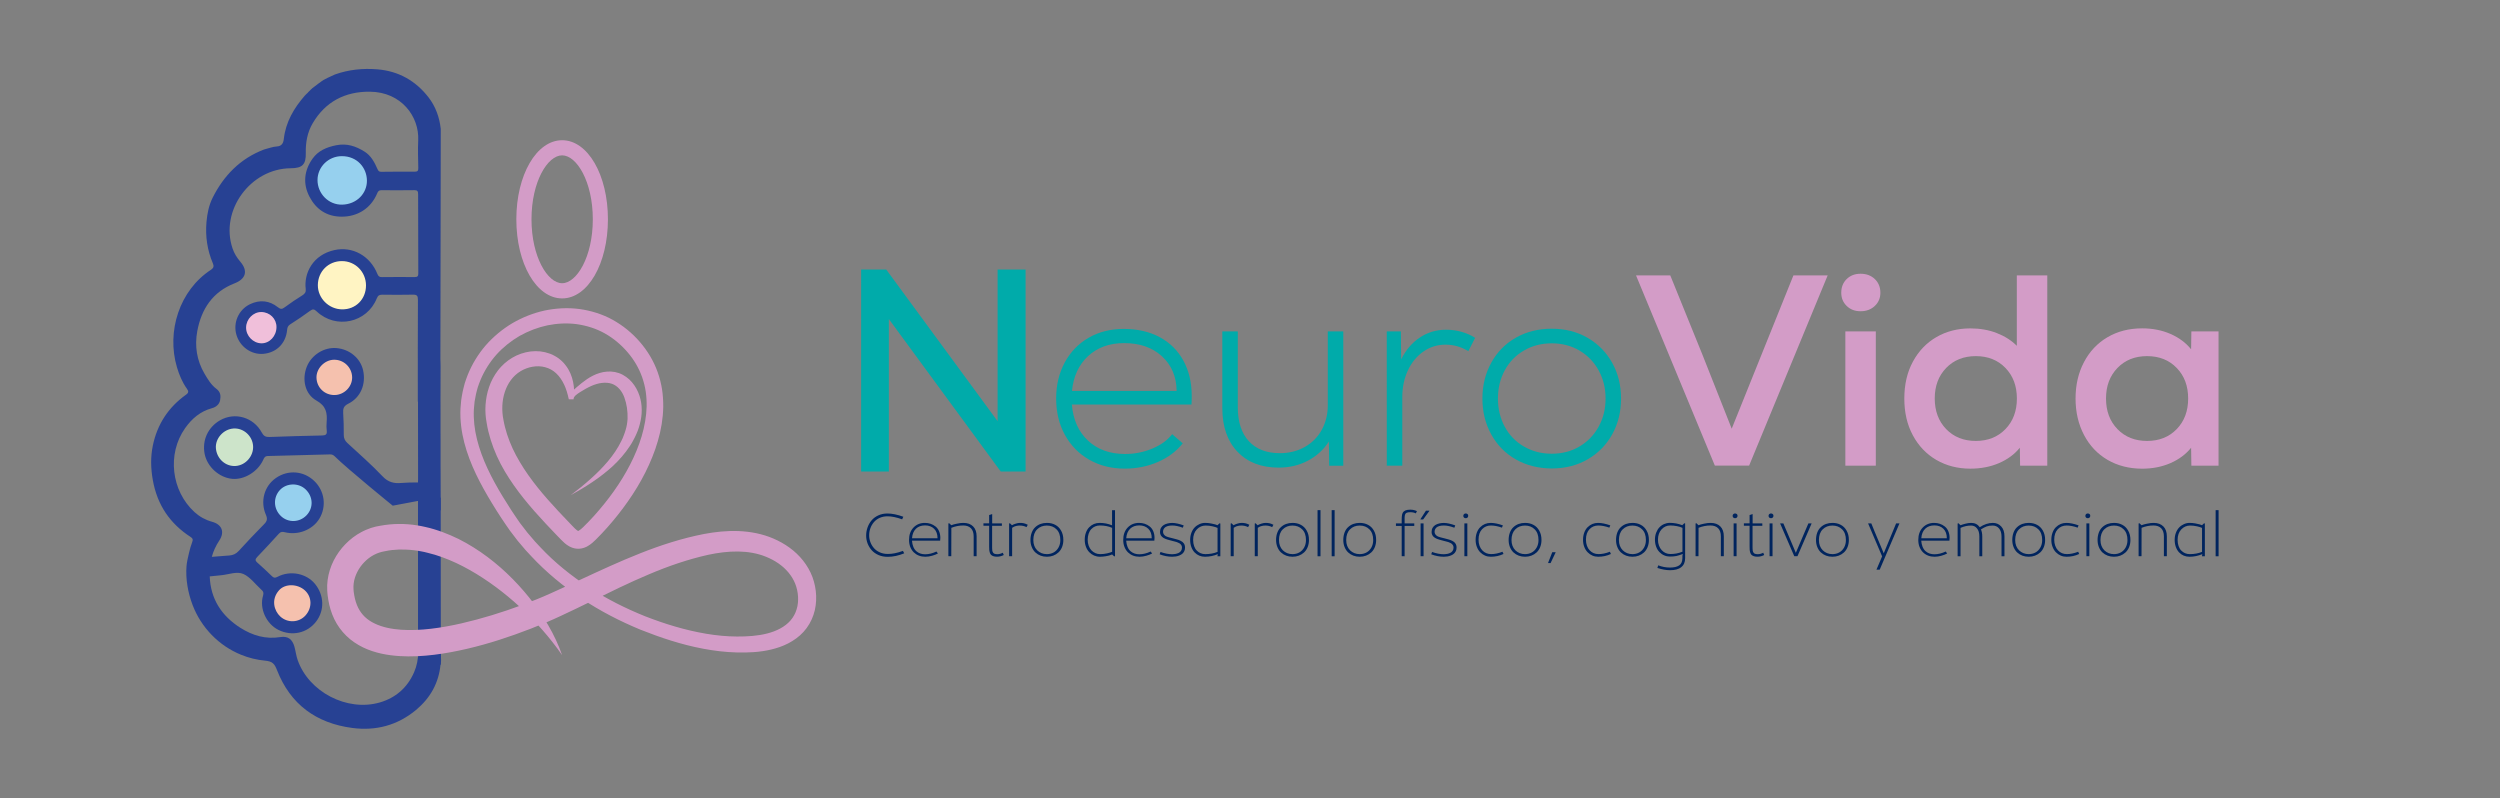 <?xml version="1.0" encoding="utf-8"?>
<!-- Generator: Adobe Illustrator 24.3.0, SVG Export Plug-In . SVG Version: 6.00 Build 0)  -->
<svg version="1.1" id="Capa_1" xmlns="http://www.w3.org/2000/svg" xmlns:xlink="http://www.w3.org/1999/xlink" x="0px" y="0px"
	 viewBox="0 0 678 216.41" style="enable-background:new 0 0 678 216.41;" xml:space="preserve">
<rect x="0" y="0" width="678" height="216.41" fill="#808080" stroke="none"/>
<style type="text/css">
	.st0{fill:#00245E;}
	.st1{fill:#00ABAA;}
	.st2{fill:#D39CC7;}
	.st3{fill:#96D0EE;}
	.st4{fill:#F5C1AE;}
	.st5{fill:#F0BFDA;}
	.st6{fill:#FFF4C3;}
	.st7{fill:#CDE4CA;}
	.st8{fill:none;}
	.st9{fill:#274193;}
</style>
<g>
	<g>
		<path class="st0" d="M244.88,149.4l0.34,0.66c-1.52,0.63-3.01,0.95-4.49,0.95c-0.9,0-1.72-0.16-2.47-0.48
			c-0.73-0.32-1.35-0.75-1.84-1.29c-0.49-0.55-0.86-1.17-1.13-1.85c-0.26-0.69-0.39-1.4-0.39-2.13c0-0.77,0.13-1.51,0.38-2.22
			c0.25-0.71,0.62-1.35,1.09-1.91c0.47-0.56,1.08-1.01,1.83-1.36c0.74-0.34,1.56-0.51,2.46-0.51c1.28,0,2.72,0.3,4.33,0.88
			l-0.33,0.7c-1.53-0.55-2.85-0.82-3.98-0.82c-0.75,0-1.45,0.14-2.09,0.42c-0.64,0.28-1.17,0.68-1.59,1.17
			c-0.41,0.48-0.73,1.04-0.95,1.65c-0.23,0.62-0.33,1.27-0.33,1.94c0,0.64,0.12,1.27,0.35,1.87c0.23,0.61,0.56,1.14,0.98,1.62
			c0.43,0.48,0.97,0.85,1.61,1.13c0.64,0.28,1.34,0.41,2.09,0.41C241.97,150.25,243.35,149.97,244.88,149.4z"/>
		<path class="st0" d="M250.95,150.99c-1.26,0-2.3-0.4-3.13-1.19c-0.41-0.4-0.71-0.88-0.95-1.46c-0.23-0.58-0.34-1.21-0.34-1.91
			c0-1.39,0.4-2.51,1.2-3.35c0.81-0.85,1.84-1.27,3.1-1.27c1.1,0,2.05,0.32,2.87,0.96c0.41,0.32,0.74,0.75,0.97,1.29
			c0.23,0.54,0.35,1.15,0.35,1.82c0,0.19-0.01,0.44-0.05,0.74h-7.64c0.1,1.31,0.5,2.27,1.2,2.88c0.64,0.55,1.43,0.82,2.36,0.82
			c0.99,0,2.02-0.25,3.07-0.75l0.41,0.53c-0.41,0.23-0.94,0.44-1.59,0.62C252.15,150.9,251.54,150.99,250.95,150.99z M247.34,145.98
			h6.92c0-1.11-0.31-1.98-0.93-2.58c-0.62-0.61-1.44-0.91-2.46-0.91c-1.01,0-1.84,0.3-2.47,0.9
			C247.78,144.01,247.42,144.86,247.34,145.98z"/>
		<path class="st0" d="M257.99,150.85h-0.79v-8.88l0.21-0.08l0.58,0.55c0.39-0.16,0.9-0.3,1.51-0.42c0.63-0.14,1.22-0.21,1.76-0.21
			c1.15,0,2.02,0.32,2.65,0.95c0.63,0.63,0.95,1.53,0.95,2.69v5.4h-0.8v-5.38c0-0.96-0.24-1.69-0.73-2.2
			c-0.49-0.5-1.19-0.76-2.09-0.76c-1.08,0-2.16,0.21-3.23,0.63L257.99,150.85L257.99,150.85z"/>
		<path class="st0" d="M269.08,139.4v2.54h2.63v0.66h-2.65v5.68c0,0.26,0,0.44,0.01,0.53c0.01,0.4,0.05,0.67,0.12,0.82
			c0.11,0.25,0.24,0.42,0.41,0.51c0.23,0.11,0.52,0.16,0.87,0.16c0.48,0,0.97-0.13,1.49-0.4l0.26,0.62
			c-0.59,0.31-1.2,0.46-1.84,0.46c-0.71,0-1.24-0.17-1.6-0.5c-0.15-0.15-0.26-0.35-0.34-0.61c-0.08-0.25-0.13-0.5-0.15-0.72
			c-0.02-0.23-0.03-0.53-0.03-0.88v-5.68h-1.55v-0.66h1.55v-2.25L269.08,139.4z"/>
		<path class="st0" d="M274.49,150.85h-0.82v-8.87l0.21-0.08l0.57,0.55c0.23-0.15,0.56-0.3,0.99-0.43c0.44-0.14,0.82-0.21,1.17-0.21
			c0.39,0,0.73,0.03,1.04,0.1c0.3,0.06,0.66,0.19,1.08,0.41l-0.34,0.64c-0.55-0.29-1.17-0.43-1.84-0.43c-0.32,0-0.61,0.03-0.89,0.1
			c-0.28,0.06-0.5,0.14-0.64,0.21c-0.23,0.12-0.41,0.22-0.53,0.3V150.85L274.49,150.85z"/>
		<path class="st0" d="M279.46,146.45c0-0.75,0.12-1.42,0.35-2.02c0.23-0.6,0.55-1.09,0.97-1.47c0.83-0.77,1.89-1.15,3.16-1.15
			c0.83,0,1.58,0.17,2.23,0.52c0.67,0.34,1.2,0.87,1.6,1.58c0.41,0.71,0.61,1.55,0.61,2.54c0,0.7-0.12,1.33-0.35,1.91
			c-0.23,0.58-0.56,1.07-0.98,1.46c-0.86,0.78-1.9,1.17-3.13,1.17s-2.27-0.39-3.13-1.17c-0.41-0.39-0.73-0.87-0.97-1.46
			C279.57,147.78,279.46,147.14,279.46,146.45z M283.9,150.28c0.68,0,1.29-0.15,1.84-0.45c0.53-0.29,0.98-0.73,1.32-1.33
			c0.33-0.59,0.5-1.27,0.5-2.04c0-1.26-0.34-2.22-1.03-2.9c-0.68-0.69-1.56-1.03-2.63-1.03c-1.07,0-1.94,0.34-2.63,1.03
			c-0.69,0.69-1.03,1.65-1.03,2.9c0,1.15,0.35,2.08,1.04,2.78C281.99,149.92,282.86,150.28,283.9,150.28z"/>
		<path class="st0" d="M298.28,150.99c-0.53,0-1.04-0.11-1.55-0.32c-0.5-0.22-0.93-0.52-1.31-0.91c-0.39-0.4-0.69-0.88-0.91-1.47
			c-0.22-0.59-0.33-1.21-0.33-1.89c0-0.7,0.1-1.35,0.32-1.94c0.21-0.59,0.51-1.08,0.88-1.46c0.78-0.79,1.72-1.19,2.84-1.19
			c1.2,0,2.32,0.22,3.37,0.66v-4.11h0.8v12.46l-0.21,0.08l-0.58-0.53c-0.16,0.06-0.37,0.15-0.64,0.24
			c-0.26,0.08-0.64,0.17-1.16,0.25C299.3,150.94,298.79,150.99,298.28,150.99z M298.36,150.28c0.66,0,1.29-0.07,1.89-0.21
			c0.63-0.15,1.09-0.29,1.36-0.43v-3.31v-3.18c-0.99-0.43-2.1-0.64-3.32-0.64c-0.93,0-1.71,0.33-2.33,0.98
			c-0.31,0.32-0.55,0.73-0.72,1.24c-0.17,0.5-0.26,1.06-0.26,1.67c0,0.59,0.09,1.13,0.28,1.63c0.19,0.5,0.44,0.91,0.75,1.24
			C296.68,149.94,297.46,150.28,298.36,150.28z"/>
		<path class="st0" d="M309.04,150.99c-1.26,0-2.3-0.4-3.13-1.19c-0.41-0.4-0.71-0.88-0.95-1.46c-0.23-0.58-0.34-1.21-0.34-1.91
			c0-1.39,0.4-2.51,1.2-3.35c0.81-0.85,1.84-1.27,3.1-1.27c1.1,0,2.05,0.32,2.87,0.96c0.41,0.32,0.74,0.75,0.97,1.29
			c0.23,0.54,0.35,1.15,0.35,1.82c0,0.19-0.01,0.44-0.05,0.74h-7.64c0.1,1.31,0.5,2.27,1.2,2.88c0.64,0.55,1.43,0.82,2.36,0.82
			c0.99,0,2.02-0.25,3.07-0.75l0.41,0.53c-0.41,0.23-0.94,0.44-1.59,0.62C310.24,150.9,309.63,150.99,309.04,150.99z M305.43,145.98
			h6.92c0-1.11-0.31-1.98-0.93-2.58c-0.62-0.61-1.44-0.91-2.46-0.91c-1.01,0-1.84,0.3-2.47,0.9
			C305.87,144.01,305.51,144.86,305.43,145.98z"/>
		<path class="st0" d="M317.91,150.99c-1.11,0-2.25-0.22-3.41-0.66l0.23-0.64c1.12,0.41,2.2,0.62,3.21,0.62
			c0.28,0,0.55-0.03,0.83-0.08s0.56-0.14,0.84-0.26c0.28-0.13,0.51-0.31,0.68-0.56c0.17-0.25,0.26-0.54,0.26-0.88
			c0-0.32-0.06-0.56-0.21-0.74c-0.15-0.22-0.33-0.38-0.53-0.48c-0.28-0.14-0.53-0.25-0.75-0.32c-0.13-0.04-0.26-0.08-0.41-0.11
			l-0.16-0.05c-0.11-0.03-0.2-0.05-0.27-0.06l-0.42-0.11c-0.92-0.24-1.51-0.41-1.75-0.52c-0.75-0.31-1.2-0.73-1.37-1.29
			c-0.06-0.17-0.08-0.38-0.08-0.6c0-0.43,0.09-0.8,0.28-1.12c0.19-0.32,0.44-0.57,0.75-0.76s0.66-0.32,1.05-0.41
			c0.38-0.09,0.79-0.14,1.24-0.14c0.84,0,1.87,0.23,3.1,0.67l-0.24,0.63c-1.08-0.4-2.02-0.6-2.85-0.6c-0.46,0-0.88,0.05-1.25,0.15
			c-0.37,0.1-0.68,0.29-0.91,0.56c-0.24,0.27-0.35,0.61-0.35,1c0,0.46,0.23,0.84,0.69,1.15c0.21,0.13,0.52,0.24,0.93,0.35l0.5,0.13
			c0.05,0.01,0.19,0.05,0.45,0.11l0.53,0.14l0.57,0.15c0.46,0.12,0.83,0.25,1.11,0.41c0.37,0.18,0.66,0.41,0.85,0.69
			c0.22,0.32,0.33,0.7,0.33,1.16c0,0.36-0.07,0.69-0.21,0.97c-0.14,0.28-0.32,0.52-0.54,0.7c-0.23,0.19-0.49,0.34-0.79,0.46
			c-0.31,0.12-0.61,0.21-0.93,0.26C318.58,150.96,318.24,150.99,317.91,150.99z"/>
		<path class="st0" d="M326.79,150.99c-1.11,0-2.05-0.39-2.82-1.18c-0.37-0.39-0.66-0.87-0.88-1.46c-0.21-0.59-0.32-1.23-0.32-1.93
			c0-0.68,0.11-1.31,0.32-1.89c0.22-0.59,0.51-1.08,0.89-1.47c0.38-0.4,0.82-0.7,1.31-0.92c0.49-0.22,1-0.33,1.53-0.33
			c0.53,0,1.04,0.05,1.55,0.14c0.53,0.1,0.93,0.19,1.17,0.26c0.25,0.07,0.47,0.15,0.64,0.23l0.57-0.53l0.21,0.08v8.87h-0.79
			l0.1-0.58C329.16,150.75,328,150.99,326.79,150.99z M326.88,150.28c1.24,0,2.34-0.21,3.32-0.61v-3.18v-3.32
			c-0.27-0.14-0.73-0.28-1.36-0.43c-0.61-0.14-1.24-0.21-1.89-0.21c-0.92,0-1.72,0.35-2.38,1.05c-0.66,0.7-0.99,1.65-0.99,2.84
			c0,0.61,0.09,1.17,0.26,1.67c0.17,0.5,0.41,0.91,0.73,1.22C325.18,149.95,325.96,150.28,326.88,150.28z"/>
		<path class="st0" d="M334.58,150.85h-0.82v-8.87l0.21-0.08l0.57,0.55c0.23-0.15,0.56-0.3,0.99-0.43c0.44-0.14,0.82-0.21,1.17-0.21
			c0.39,0,0.73,0.03,1.04,0.1c0.3,0.06,0.66,0.19,1.08,0.41l-0.34,0.64c-0.55-0.29-1.17-0.43-1.84-0.43c-0.32,0-0.61,0.03-0.89,0.1
			c-0.28,0.06-0.5,0.14-0.64,0.21c-0.23,0.12-0.41,0.22-0.53,0.3L334.58,150.85L334.58,150.85z"/>
		<path class="st0" d="M341.11,150.85h-0.82v-8.87l0.21-0.08l0.57,0.55c0.23-0.15,0.56-0.3,0.99-0.43c0.44-0.14,0.82-0.21,1.17-0.21
			c0.39,0,0.73,0.03,1.04,0.1c0.3,0.06,0.66,0.19,1.08,0.41l-0.34,0.64c-0.55-0.29-1.17-0.43-1.84-0.43c-0.32,0-0.61,0.03-0.89,0.1
			c-0.28,0.06-0.5,0.14-0.64,0.21c-0.23,0.12-0.41,0.22-0.53,0.3L341.11,150.85L341.11,150.85z"/>
		<path class="st0" d="M346.07,146.45c0-0.75,0.12-1.42,0.35-2.02c0.23-0.6,0.55-1.09,0.97-1.47c0.83-0.77,1.89-1.15,3.16-1.15
			c0.83,0,1.58,0.17,2.23,0.52c0.67,0.34,1.2,0.87,1.6,1.58c0.41,0.71,0.61,1.55,0.61,2.54c0,0.7-0.12,1.33-0.35,1.91
			c-0.23,0.58-0.56,1.07-0.98,1.46c-0.86,0.78-1.9,1.17-3.13,1.17c-1.23,0-2.27-0.39-3.13-1.17c-0.41-0.39-0.73-0.87-0.97-1.46
			C346.19,147.78,346.07,147.14,346.07,146.45z M350.52,150.28c0.68,0,1.29-0.15,1.84-0.45c0.53-0.29,0.98-0.73,1.32-1.33
			c0.33-0.59,0.5-1.27,0.5-2.04c0-1.26-0.34-2.22-1.03-2.9c-0.68-0.69-1.56-1.03-2.63-1.03c-1.07,0-1.94,0.34-2.63,1.03
			c-0.69,0.69-1.03,1.65-1.03,2.9c0,1.15,0.35,2.08,1.04,2.78C348.61,149.92,349.48,150.28,350.52,150.28z"/>
		<path class="st0" d="M358.12,138.35v12.51h-0.8v-12.51H358.12z"/>
		<path class="st0" d="M361.95,138.35v12.51h-0.8v-12.51H361.95z"/>
		<path class="st0" d="M364.3,146.45c0-0.75,0.12-1.42,0.34-2.02c0.23-0.6,0.55-1.09,0.97-1.47c0.83-0.77,1.89-1.15,3.16-1.15
			c0.83,0,1.58,0.17,2.23,0.52c0.67,0.34,1.2,0.87,1.6,1.58c0.41,0.71,0.61,1.55,0.61,2.54c0,0.7-0.12,1.33-0.35,1.91
			c-0.23,0.58-0.56,1.07-0.98,1.46c-0.86,0.78-1.9,1.17-3.13,1.17s-2.27-0.39-3.13-1.17c-0.41-0.39-0.73-0.87-0.97-1.46
			C364.42,147.78,364.3,147.14,364.3,146.45z M368.75,150.28c0.68,0,1.29-0.15,1.84-0.45c0.53-0.29,0.98-0.73,1.32-1.33
			c0.33-0.59,0.5-1.27,0.5-2.04c0-1.26-0.34-2.22-1.03-2.9c-0.68-0.69-1.56-1.03-2.63-1.03c-1.07,0-1.94,0.34-2.63,1.03
			c-0.69,0.69-1.03,1.65-1.03,2.9c0,1.15,0.35,2.08,1.04,2.78C366.83,149.92,367.7,150.28,368.75,150.28z"/>
		<path class="st0" d="M380.14,150.85v-8.22h-1.56v-0.69h1.56v-1.04c0-0.21,0.01-0.44,0.02-0.67c0.03-0.5,0.11-0.86,0.22-1.08
			c0.15-0.31,0.39-0.54,0.71-0.7c0.33-0.15,0.79-0.23,1.39-0.23c0.68,0,1.27,0.14,1.8,0.4l-0.32,0.61c-0.4-0.21-0.88-0.32-1.45-0.32
			c-0.42,0-0.72,0.04-0.9,0.11c-0.1,0.04-0.17,0.07-0.21,0.09c-0.05,0.02-0.09,0.05-0.14,0.1s-0.09,0.1-0.12,0.16
			c-0.1,0.18-0.16,0.39-0.18,0.61l-0.03,0.41v0.51v1.04h2.62v0.69h-2.62v8.22L380.14,150.85L380.14,150.85z"/>
		<path class="st0" d="M387.63,138.58l-1.67,2.29h-0.73v-0.08l1.48-2.29h0.93L387.63,138.58L387.63,138.58z M386.07,150.85h-0.8
			v-8.91h0.8V150.85z"/>
		<path class="st0" d="M391.57,150.99c-1.11,0-2.25-0.22-3.42-0.66l0.23-0.64c1.12,0.41,2.2,0.62,3.21,0.62
			c0.28,0,0.55-0.03,0.83-0.08s0.55-0.14,0.84-0.26c0.28-0.13,0.51-0.31,0.68-0.56c0.17-0.25,0.26-0.54,0.26-0.88
			c0-0.32-0.06-0.56-0.21-0.74c-0.15-0.22-0.33-0.38-0.53-0.48c-0.28-0.14-0.53-0.25-0.75-0.32c-0.13-0.04-0.26-0.08-0.41-0.11
			l-0.16-0.05c-0.11-0.03-0.2-0.05-0.27-0.06l-0.42-0.11c-0.92-0.24-1.51-0.41-1.75-0.52c-0.75-0.31-1.2-0.73-1.37-1.29
			c-0.06-0.17-0.08-0.38-0.08-0.6c0-0.43,0.09-0.8,0.28-1.12c0.19-0.32,0.44-0.57,0.75-0.76s0.66-0.32,1.05-0.41
			c0.38-0.09,0.79-0.14,1.24-0.14c0.84,0,1.87,0.23,3.1,0.67l-0.25,0.63c-1.07-0.4-2.02-0.6-2.85-0.6c-0.46,0-0.88,0.05-1.25,0.15
			c-0.37,0.1-0.68,0.29-0.91,0.56c-0.23,0.27-0.35,0.61-0.35,1c0,0.46,0.23,0.84,0.69,1.15c0.21,0.13,0.52,0.24,0.93,0.35l0.5,0.13
			c0.05,0.01,0.19,0.05,0.45,0.11l0.53,0.14l0.57,0.15c0.46,0.12,0.83,0.25,1.11,0.41c0.37,0.18,0.66,0.41,0.85,0.69
			c0.22,0.32,0.33,0.7,0.33,1.16c0,0.36-0.07,0.69-0.21,0.97c-0.14,0.28-0.32,0.52-0.54,0.7c-0.22,0.19-0.49,0.34-0.79,0.46
			c-0.31,0.12-0.61,0.21-0.93,0.26C392.22,150.96,391.89,150.99,391.57,150.99z"/>
		<path class="st0" d="M397.52,139.25c0.18,0,0.33,0.06,0.47,0.17c0.13,0.11,0.19,0.27,0.19,0.47c0,0.19-0.06,0.35-0.19,0.47
			c-0.13,0.12-0.28,0.18-0.47,0.18c-0.19,0-0.35-0.06-0.48-0.17c-0.13-0.12-0.19-0.27-0.19-0.47s0.06-0.35,0.19-0.47
			C397.18,139.3,397.33,139.25,397.52,139.25z M397.94,150.85h-0.8v-8.91h0.8V150.85z"/>
		<path class="st0" d="M407.47,149.63l0.28,0.61c-1.07,0.5-2.22,0.75-3.45,0.75c-1.11,0-2.06-0.41-2.87-1.22
			c-0.39-0.4-0.69-0.89-0.91-1.47c-0.23-0.59-0.33-1.22-0.33-1.9c0-0.71,0.11-1.37,0.33-1.96c0.22-0.6,0.53-1.08,0.91-1.46
			c0.79-0.78,1.73-1.17,2.84-1.17c0.97,0,2.07,0.23,3.31,0.67l-0.25,0.62c-1.09-0.39-2.09-0.58-3.01-0.58
			c-0.95,0-1.75,0.33-2.39,1.01c-0.63,0.67-0.95,1.62-0.95,2.85c0,0.59,0.09,1.13,0.27,1.64c0.18,0.5,0.43,0.91,0.75,1.24
			c0.64,0.68,1.44,1.01,2.38,1.01C405.34,150.28,406.38,150.06,407.47,149.63z"/>
		<path class="st0" d="M409.14,146.45c0-0.75,0.12-1.42,0.34-2.02c0.23-0.6,0.55-1.09,0.97-1.47c0.83-0.77,1.89-1.15,3.16-1.15
			c0.83,0,1.58,0.17,2.23,0.52c0.67,0.34,1.2,0.87,1.6,1.58c0.41,0.71,0.61,1.55,0.61,2.54c0,0.7-0.12,1.33-0.35,1.91
			c-0.23,0.58-0.56,1.07-0.98,1.46c-0.86,0.78-1.9,1.17-3.13,1.17c-1.23,0-2.27-0.39-3.13-1.17c-0.41-0.39-0.73-0.87-0.97-1.46
			C409.26,147.78,409.14,147.14,409.14,146.45z M413.58,150.28c0.68,0,1.29-0.15,1.84-0.45c0.53-0.29,0.98-0.73,1.32-1.33
			c0.33-0.59,0.5-1.27,0.5-2.04c0-1.26-0.34-2.22-1.03-2.9c-0.68-0.69-1.56-1.03-2.63-1.03c-1.07,0-1.94,0.34-2.63,1.03
			c-0.68,0.69-1.03,1.65-1.03,2.9c0,1.15,0.35,2.08,1.04,2.78C411.67,149.92,412.54,150.28,413.58,150.28z"/>
		<path class="st0" d="M421.87,149.85l-1.35,2.85h-0.67v-0.08l1.13-2.87h0.89L421.87,149.85L421.87,149.85z"/>
		<path class="st0" d="M436.6,149.63l0.28,0.61c-1.07,0.5-2.22,0.75-3.45,0.75c-1.11,0-2.06-0.41-2.87-1.22
			c-0.39-0.4-0.69-0.89-0.91-1.47c-0.23-0.59-0.33-1.22-0.33-1.9c0-0.71,0.11-1.37,0.33-1.96c0.22-0.6,0.53-1.08,0.91-1.46
			c0.79-0.78,1.73-1.17,2.84-1.17c0.97,0,2.07,0.23,3.31,0.67l-0.25,0.62c-1.09-0.39-2.09-0.58-3.01-0.58
			c-0.95,0-1.75,0.33-2.39,1.01c-0.63,0.67-0.95,1.62-0.95,2.85c0,0.59,0.09,1.13,0.27,1.64c0.18,0.5,0.43,0.91,0.75,1.24
			c0.64,0.68,1.44,1.01,2.38,1.01C434.47,150.28,435.51,150.06,436.6,149.63z"/>
		<path class="st0" d="M438.27,146.45c0-0.75,0.12-1.42,0.34-2.02c0.23-0.6,0.55-1.09,0.97-1.47c0.83-0.77,1.89-1.15,3.16-1.15
			c0.83,0,1.58,0.17,2.23,0.52c0.67,0.34,1.2,0.87,1.6,1.58c0.41,0.71,0.61,1.55,0.61,2.54c0,0.7-0.12,1.33-0.35,1.91
			c-0.23,0.58-0.56,1.07-0.98,1.46c-0.86,0.78-1.9,1.17-3.13,1.17s-2.27-0.39-3.13-1.17c-0.41-0.39-0.73-0.87-0.97-1.46
			C438.38,147.78,438.27,147.14,438.27,146.45z M442.71,150.28c0.68,0,1.29-0.15,1.84-0.45c0.53-0.29,0.98-0.73,1.32-1.33
			c0.33-0.59,0.5-1.27,0.5-2.04c0-1.26-0.34-2.22-1.03-2.9c-0.68-0.69-1.56-1.03-2.63-1.03c-1.07,0-1.94,0.34-2.63,1.03
			c-0.69,0.69-1.03,1.65-1.03,2.9c0,1.15,0.35,2.08,1.04,2.78C440.8,149.92,441.67,150.28,442.71,150.28z"/>
		<path class="st0" d="M452.91,154.64c-1.02,0-2.17-0.2-3.43-0.61l0.23-0.71c1.04,0.4,2.09,0.6,3.18,0.6c1.08,0,1.91-0.19,2.5-0.58
			c0.57-0.38,0.86-1.04,0.88-1.97v-0.61l0.1-0.53c-0.65,0.26-1.23,0.45-1.75,0.56c-0.51,0.1-1.08,0.15-1.73,0.15
			c-0.53,0-1.06-0.1-1.55-0.32c-0.5-0.21-0.93-0.52-1.31-0.91c-0.38-0.4-0.68-0.88-0.89-1.47c-0.21-0.58-0.32-1.2-0.32-1.88
			c0-0.67,0.11-1.29,0.32-1.87c0.22-0.58,0.51-1.07,0.88-1.46c0.37-0.4,0.8-0.7,1.29-0.91c0.49-0.21,1-0.32,1.53-0.32
			c1.17,0,2.31,0.21,3.39,0.63l0.57-0.54l0.21,0.08v9.4c0,1.08-0.35,1.89-1.06,2.44C455.28,154.37,454.25,154.64,452.91,154.64z
			 M453,150.25c0.6,0,1.13-0.05,1.61-0.14c0.52-0.1,1.08-0.25,1.67-0.48v-3.37v-3.11c-0.4-0.19-0.89-0.34-1.49-0.46
			c-0.6-0.12-1.21-0.18-1.84-0.18c-0.91,0-1.69,0.35-2.34,1.06c-0.64,0.71-0.97,1.64-0.97,2.81c0,0.57,0.09,1.11,0.28,1.6
			c0.19,0.5,0.44,0.91,0.75,1.24C451.31,149.91,452.09,150.25,453,150.25z"/>
		<path class="st0" d="M460.63,150.85h-0.79v-8.88l0.21-0.08l0.58,0.55c0.39-0.16,0.9-0.3,1.51-0.42c0.63-0.14,1.22-0.21,1.76-0.21
			c1.15,0,2.02,0.32,2.65,0.95c0.63,0.63,0.95,1.53,0.95,2.69v5.4h-0.8v-5.38c0-0.96-0.24-1.69-0.73-2.2
			c-0.49-0.5-1.19-0.76-2.09-0.76c-1.08,0-2.16,0.21-3.23,0.63L460.63,150.85L460.63,150.85z"/>
		<path class="st0" d="M470.56,139.25c0.18,0,0.33,0.06,0.47,0.17c0.13,0.11,0.19,0.27,0.19,0.47c0,0.19-0.06,0.35-0.19,0.47
			c-0.13,0.12-0.28,0.18-0.47,0.18c-0.19,0-0.35-0.06-0.48-0.17c-0.13-0.12-0.19-0.27-0.19-0.47s0.06-0.35,0.19-0.47
			C470.2,139.3,470.36,139.25,470.56,139.25z M470.96,150.85h-0.8v-8.91h0.8V150.85z"/>
		<path class="st0" d="M475.31,139.4v2.54h2.63v0.66h-2.65v5.68c0,0.26,0,0.44,0.01,0.53c0.01,0.4,0.05,0.67,0.12,0.82
			c0.11,0.25,0.24,0.42,0.41,0.51c0.23,0.11,0.52,0.16,0.87,0.16c0.48,0,0.98-0.13,1.49-0.4l0.26,0.62
			c-0.59,0.31-1.2,0.46-1.84,0.46c-0.71,0-1.24-0.17-1.6-0.5c-0.15-0.15-0.26-0.35-0.34-0.61c-0.08-0.25-0.13-0.5-0.15-0.72
			c-0.02-0.23-0.03-0.53-0.03-0.88v-5.68h-1.55v-0.66h1.55v-2.25L475.31,139.4z"/>
		<path class="st0" d="M480.3,139.25c0.18,0,0.33,0.06,0.47,0.17c0.13,0.11,0.19,0.27,0.19,0.47c0,0.19-0.06,0.35-0.19,0.47
			c-0.13,0.12-0.28,0.18-0.47,0.18c-0.19,0-0.35-0.06-0.48-0.17c-0.13-0.12-0.19-0.27-0.19-0.47s0.06-0.35,0.19-0.47
			C479.95,139.3,480.11,139.25,480.3,139.25z M480.71,150.85h-0.8v-8.91h0.8V150.85z"/>
		<path class="st0" d="M489.33,144.53l1.11-2.59h0.88l-3.85,8.91h-0.86l-3.85-8.91h0.88l1.01,2.37l2.38,5.62L489.33,144.53z"/>
		<path class="st0" d="M492.5,146.45c0-0.75,0.12-1.42,0.34-2.02c0.23-0.6,0.55-1.09,0.97-1.47c0.83-0.77,1.89-1.15,3.16-1.15
			c0.83,0,1.58,0.17,2.23,0.52c0.67,0.34,1.2,0.87,1.6,1.58c0.41,0.71,0.61,1.55,0.61,2.54c0,0.7-0.12,1.33-0.35,1.91
			c-0.23,0.58-0.56,1.07-0.98,1.46c-0.86,0.78-1.9,1.17-3.13,1.17c-1.23,0-2.27-0.39-3.13-1.17c-0.41-0.39-0.73-0.87-0.97-1.46
			C492.61,147.78,492.5,147.14,492.5,146.45z M496.95,150.28c0.68,0,1.29-0.15,1.84-0.45c0.53-0.29,0.98-0.73,1.32-1.33
			c0.33-0.59,0.5-1.27,0.5-2.04c0-1.26-0.34-2.22-1.03-2.9c-0.68-0.69-1.56-1.03-2.63-1.03c-1.07,0-1.94,0.34-2.63,1.03
			c-0.69,0.69-1.03,1.65-1.03,2.9c0,1.15,0.35,2.08,1.04,2.78C495.03,149.92,495.9,150.28,496.95,150.28z"/>
		<path class="st0" d="M513.24,144.34l0.99-2.4h0.91l-5.37,12.56h-0.88l1.54-3.61l-3.81-8.95h0.88l0.9,2.23l2.47,5.89L513.24,144.34
			z"/>
		<path class="st0" d="M524.66,150.99c-1.26,0-2.31-0.4-3.13-1.19c-0.41-0.4-0.71-0.88-0.95-1.46c-0.23-0.58-0.34-1.21-0.34-1.91
			c0-1.39,0.4-2.51,1.2-3.35c0.81-0.85,1.84-1.27,3.1-1.27c1.1,0,2.05,0.32,2.87,0.96c0.41,0.32,0.74,0.75,0.97,1.29
			c0.23,0.54,0.35,1.15,0.35,1.82c0,0.19-0.01,0.44-0.05,0.74h-7.64c0.1,1.31,0.5,2.27,1.2,2.88c0.64,0.55,1.43,0.82,2.36,0.82
			c0.99,0,2.02-0.25,3.07-0.75l0.41,0.53c-0.41,0.23-0.94,0.44-1.59,0.62C525.87,150.9,525.25,150.99,524.66,150.99z M521.06,145.98
			h6.92c0-1.11-0.31-1.98-0.93-2.58c-0.62-0.61-1.44-0.91-2.46-0.91c-1.01,0-1.84,0.3-2.47,0.9
			C521.49,144.01,521.13,144.86,521.06,145.98z"/>
		<path class="st0" d="M540.46,141.81c0.92,0,1.68,0.32,2.27,0.97c0.59,0.63,0.88,1.53,0.88,2.68v5.4h-0.8v-5.38
			c0-0.93-0.23-1.66-0.68-2.18c-0.44-0.52-1.01-0.77-1.7-0.77c-0.66,0-1.2,0.08-1.65,0.24c-0.45,0.17-0.97,0.43-1.54,0.8
			c0.23,0.55,0.35,1.18,0.35,1.89v5.4h-0.79v-5.38c0-0.94-0.21-1.67-0.64-2.18c-0.41-0.52-0.95-0.77-1.6-0.77
			c-0.97,0-1.92,0.21-2.86,0.63v7.7h-0.79v-8.88l0.21-0.08l0.58,0.55c0.37-0.16,0.82-0.3,1.35-0.43c0.53-0.14,1.06-0.21,1.55-0.21
			c0.99,0,1.76,0.39,2.31,1.17C538.08,142.2,539.26,141.81,540.46,141.81z"/>
		<path class="st0" d="M545.73,146.45c0-0.75,0.12-1.42,0.34-2.02c0.23-0.6,0.55-1.09,0.97-1.47c0.83-0.77,1.89-1.15,3.16-1.15
			c0.83,0,1.58,0.17,2.23,0.52c0.67,0.34,1.2,0.87,1.6,1.58c0.41,0.71,0.61,1.55,0.61,2.54c0,0.7-0.12,1.33-0.35,1.91
			c-0.23,0.58-0.56,1.07-0.98,1.46c-0.86,0.78-1.9,1.17-3.13,1.17c-1.23,0-2.27-0.39-3.13-1.17c-0.41-0.39-0.73-0.87-0.97-1.46
			C545.85,147.78,545.73,147.14,545.73,146.45z M550.18,150.28c0.68,0,1.29-0.15,1.84-0.45c0.53-0.29,0.98-0.73,1.32-1.33
			c0.33-0.59,0.5-1.27,0.5-2.04c0-1.26-0.34-2.22-1.03-2.9c-0.68-0.69-1.56-1.03-2.63-1.03c-1.07,0-1.94,0.34-2.63,1.03
			c-0.69,0.69-1.03,1.65-1.03,2.9c0,1.15,0.35,2.08,1.04,2.78C548.27,149.92,549.14,150.28,550.18,150.28z"/>
		<path class="st0" d="M563.6,149.63l0.28,0.61c-1.07,0.5-2.22,0.75-3.45,0.75c-1.11,0-2.06-0.41-2.87-1.22
			c-0.39-0.4-0.69-0.89-0.91-1.47c-0.23-0.59-0.33-1.22-0.33-1.9c0-0.71,0.11-1.37,0.33-1.96c0.22-0.6,0.53-1.08,0.91-1.46
			c0.79-0.78,1.73-1.17,2.84-1.17c0.97,0,2.07,0.23,3.31,0.67l-0.25,0.62c-1.09-0.39-2.09-0.58-3.01-0.58
			c-0.95,0-1.75,0.33-2.39,1.01c-0.63,0.67-0.95,1.62-0.95,2.85c0,0.59,0.09,1.13,0.27,1.64c0.18,0.5,0.43,0.91,0.75,1.24
			c0.64,0.68,1.44,1.01,2.38,1.01C561.48,150.28,562.51,150.06,563.6,149.63z"/>
		<path class="st0" d="M566.22,139.25c0.18,0,0.33,0.06,0.47,0.17c0.13,0.11,0.19,0.27,0.19,0.47c0,0.19-0.06,0.35-0.19,0.47
			c-0.13,0.12-0.28,0.18-0.47,0.18c-0.19,0-0.35-0.06-0.48-0.17c-0.13-0.12-0.19-0.27-0.19-0.47s0.06-0.35,0.19-0.47
			C565.87,139.3,566.03,139.25,566.22,139.25z M566.63,150.85h-0.8v-8.91h0.8V150.85z"/>
		<path class="st0" d="M568.86,146.45c0-0.75,0.12-1.42,0.34-2.02c0.23-0.6,0.55-1.09,0.97-1.47c0.83-0.77,1.89-1.15,3.16-1.15
			c0.83,0,1.58,0.17,2.23,0.52c0.67,0.34,1.2,0.87,1.6,1.58c0.41,0.71,0.61,1.55,0.61,2.54c0,0.7-0.12,1.33-0.35,1.91
			c-0.23,0.58-0.56,1.07-0.98,1.46c-0.86,0.78-1.9,1.17-3.13,1.17c-1.23,0-2.27-0.39-3.13-1.17c-0.41-0.39-0.73-0.87-0.97-1.46
			C568.98,147.78,568.86,147.14,568.86,146.45z M573.31,150.28c0.68,0,1.29-0.15,1.84-0.45c0.53-0.29,0.98-0.73,1.32-1.33
			c0.33-0.59,0.5-1.27,0.5-2.04c0-1.26-0.34-2.22-1.03-2.9c-0.68-0.69-1.56-1.03-2.63-1.03c-1.07,0-1.94,0.34-2.63,1.03
			c-0.69,0.69-1.03,1.65-1.03,2.9c0,1.15,0.35,2.08,1.04,2.78C571.4,149.92,572.27,150.28,573.31,150.28z"/>
		<path class="st0" d="M580.78,150.85h-0.79v-8.88l0.21-0.08l0.58,0.55c0.39-0.16,0.9-0.3,1.51-0.42c0.63-0.14,1.22-0.21,1.76-0.21
			c1.15,0,2.02,0.32,2.65,0.95c0.63,0.63,0.95,1.53,0.95,2.69v5.4h-0.8v-5.38c0-0.96-0.24-1.69-0.73-2.2
			c-0.49-0.5-1.19-0.76-2.09-0.76c-1.08,0-2.16,0.21-3.23,0.63L580.78,150.85L580.78,150.85z"/>
		<path class="st0" d="M593.79,150.99c-1.11,0-2.05-0.39-2.82-1.18c-0.37-0.39-0.66-0.87-0.88-1.46c-0.21-0.59-0.32-1.23-0.32-1.93
			c0-0.68,0.11-1.31,0.32-1.89c0.22-0.59,0.52-1.08,0.89-1.47c0.38-0.4,0.82-0.7,1.31-0.92c0.49-0.22,1-0.33,1.53-0.33
			c0.53,0,1.04,0.05,1.55,0.14c0.53,0.1,0.93,0.19,1.17,0.26c0.25,0.07,0.47,0.15,0.64,0.23l0.57-0.53l0.21,0.08v8.87h-0.79
			l0.1-0.58C596.15,150.75,594.99,150.99,593.79,150.99z M593.87,150.28c1.24,0,2.34-0.21,3.32-0.61v-3.18v-3.32
			c-0.27-0.14-0.73-0.28-1.36-0.43c-0.61-0.14-1.24-0.21-1.89-0.21c-0.92,0-1.71,0.35-2.38,1.05c-0.66,0.7-0.99,1.65-0.99,2.84
			c0,0.61,0.09,1.17,0.26,1.67c0.17,0.5,0.41,0.91,0.73,1.22C592.18,149.95,592.96,150.28,593.87,150.28z"/>
		<path class="st0" d="M601.68,138.35v12.51h-0.8v-12.51H601.68z"/>
	</g>
	<g>
		<g>
			<g>
				<path class="st1" d="M235.12,74.69h4.42l32.59,44.38V74.69h4.42v51.6h-4.35l-32.73-44.61v44.61h-4.35L235.12,74.69L235.12,74.69
					z"/>
				<path class="st1" d="M278.14,127.88h-6.74l-30.34-41.35v41.35h-7.52V73.1h6.81l30.2,41.13V73.1h7.59L278.14,127.88
					L278.14,127.88z M273.01,124.71h1.96V76.27h-1.26v47.64l-34.97-47.64h-2.03v48.44h1.18V76.85L273.01,124.71z"/>
			</g>
			<path class="st1" d="M295.39,124.67c-2.83-1.62-5.02-3.87-6.6-6.75c-1.58-2.87-2.36-6.16-2.36-9.84c0-3.63,0.77-6.89,2.32-9.77
				c1.55-2.87,3.71-5.11,6.48-6.71c2.78-1.6,5.96-2.4,9.54-2.4c3.73,0,6.99,0.75,9.77,2.25c2.78,1.5,4.91,3.63,6.41,6.38
				c1.5,2.75,2.25,5.94,2.25,9.58c0,1.03-0.03,1.8-0.07,2.29h-32.44c0.34,4.13,1.8,7.4,4.39,9.81c2.58,2.41,5.94,3.61,10.06,3.61
				c2.56,0,5.02-0.49,7.37-1.47c2.36-0.98,4.15-2.29,5.38-3.91l2.87,2.5c-1.72,2.16-3.97,3.84-6.75,5.05
				c-2.78,1.2-5.76,1.8-8.96,1.8C301.45,127.1,298.22,126.29,295.39,124.67z M319.1,106.02c-0.05-3.88-1.38-7.01-3.98-9.4
				c-2.61-2.38-6.02-3.57-10.24-3.57c-3.98,0-7.24,1.17-9.77,3.5c-2.53,2.34-3.99,5.49-4.39,9.47H319.1L319.1,106.02z"/>
			<path class="st1" d="M335.58,122.49c-2.73-2.87-4.09-6.82-4.09-11.84V89.87h4.2v20.57c0,3.98,1,7.05,2.99,9.21
				s4.8,3.25,8.44,3.25c2.5,0,4.75-0.57,6.75-1.69c1.99-1.13,3.53-2.69,4.61-4.68c1.08-1.99,1.62-4.21,1.62-6.67V89.88h4.2v36.42
				h-3.83l-0.07-6.56c-1.42,2.21-3.33,3.95-5.71,5.2c-2.38,1.26-5.02,1.88-7.93,1.88C342.02,126.81,338.3,125.37,335.58,122.49z"/>
			<path class="st1" d="M376.09,89.87h3.83l0.07,7.59c1.27-2.56,2.97-4.53,5.09-5.94c2.11-1.4,4.48-2.1,7.08-2.1
				c1.47,0,2.9,0.19,4.28,0.59c1.38,0.4,2.58,0.93,3.61,1.62l-1.84,3.61c-1.92-1.18-3.98-1.77-6.19-1.77s-4.21,0.62-6.01,1.88
				c-1.8,1.26-3.19,2.96-4.2,5.13c-1.01,2.16-1.51,4.6-1.51,7.3v18.51h-4.2L376.09,89.87L376.09,89.87z"/>
			<path class="st1" d="M411.1,124.6c-2.85-1.62-5.07-3.88-6.67-6.78s-2.4-6.14-2.4-9.73c0-3.59,0.8-6.83,2.4-9.73
				s3.82-5.16,6.67-6.78c2.85-1.62,6.1-2.43,9.73-2.43c3.64,0,6.88,0.82,9.73,2.47c2.85,1.65,5.07,3.91,6.67,6.78
				c1.6,2.87,2.4,6.1,2.4,9.7c0,3.59-0.8,6.82-2.4,9.7c-1.6,2.87-3.82,5.14-6.67,6.78c-2.85,1.65-6.1,2.47-9.73,2.47
				C417.2,127.03,413.95,126.21,411.1,124.6z M408.08,115.71c1.23,2.29,2.96,4.08,5.2,5.38c2.23,1.3,4.75,1.96,7.55,1.96
				c2.8,0,5.31-0.65,7.52-1.96c2.21-1.3,3.95-3.1,5.2-5.38c1.26-2.29,1.88-4.83,1.88-7.63s-0.62-5.34-1.88-7.63
				c-1.26-2.29-2.99-4.08-5.2-5.38c-2.21-1.3-4.72-1.96-7.52-1.96c-2.8,0-5.32,0.65-7.55,1.96c-2.24,1.3-3.97,3.1-5.2,5.38
				c-1.23,2.29-1.84,4.83-1.84,7.63C406.24,110.88,406.85,113.43,408.08,115.71z"/>
			<path class="st2" d="M443.69,74.69h9.29l8.7,21.45l7.96,20.12l16.74-41.58h9.29l-21.31,51.6h-9.29L443.69,74.69z"/>
			<path class="st2" d="M500.82,75.68c0.98-0.96,2.23-1.44,3.76-1.44c1.57,0,2.87,0.48,3.87,1.44c1.01,0.96,1.51,2.2,1.51,3.72
				c0,1.42-0.5,2.62-1.51,3.57c-1.01,0.96-2.3,1.44-3.87,1.44c-1.53,0-2.78-0.48-3.76-1.44c-0.99-0.96-1.47-2.15-1.47-3.57
				C499.35,77.88,499.84,76.64,500.82,75.68z M500.46,89.87h8.26v36.42h-8.26V89.87z"/>
			<path class="st2" d="M525.15,124.74c-2.7-1.57-4.83-3.79-6.38-6.67c-1.55-2.87-2.32-6.2-2.32-9.99c0-3.79,0.77-7.12,2.32-9.99
				c1.55-2.87,3.67-5.1,6.38-6.67c2.7-1.57,5.78-2.36,9.21-2.36c2.6,0,4.99,0.42,7.15,1.26c2.16,0.84,3.98,1.99,5.45,3.46v-19.1
				h8.26v51.6h-7.37l-0.07-4.86c-1.42,1.77-3.31,3.16-5.64,4.17c-2.34,1.01-4.93,1.51-7.78,1.51
				C530.93,127.1,527.86,126.31,525.15,124.74z M527.8,116.37c2.07,2.14,4.74,3.21,8.04,3.21c3.29,0,5.97-1.07,8.04-3.21
				c2.07-2.14,3.1-4.9,3.1-8.29c0-3.39-1.03-6.16-3.1-8.29c-2.06-2.14-4.74-3.21-8.04-3.21c-3.29,0-5.97,1.07-8.04,3.21
				c-2.07,2.14-3.1,4.9-3.1,8.29C524.71,111.47,525.74,114.24,527.8,116.37z"/>
			<path class="st2" d="M571.56,124.71c-2.73-1.6-4.86-3.84-6.38-6.75c-1.52-2.9-2.29-6.19-2.29-9.88c0-3.68,0.76-6.98,2.29-9.88
				c1.52-2.9,3.65-5.15,6.38-6.75s5.86-2.4,9.4-2.4c2.8,0,5.36,0.5,7.67,1.51c2.31,1.01,4.18,2.4,5.6,4.17l0.07-4.86h7.37v36.42
				h-7.37l-0.07-4.86c-1.42,1.77-3.29,3.16-5.6,4.17c-2.31,1-4.86,1.51-7.67,1.51C577.42,127.1,574.29,126.3,571.56,124.71z
				 M574.25,116.37c2.07,2.14,4.74,3.21,8.04,3.21s5.97-1.07,8.04-3.21c2.07-2.14,3.1-4.9,3.1-8.29c0-3.39-1.03-6.16-3.1-8.29
				c-2.06-2.14-4.74-3.21-8.04-3.21s-5.97,1.07-8.04,3.21c-2.07,2.14-3.1,4.9-3.1,8.29C571.15,111.47,572.18,114.24,574.25,116.37z"
				/>
		</g>
	</g>
	<g>
		<circle class="st3" cx="92.72" cy="48.93" r="7.06"/>
		<circle class="st3" cx="79.27" cy="137.33" r="7.06"/>
		<circle class="st4" cx="79.27" cy="163.59" r="7.06"/>
		<circle class="st5" cx="70.66" cy="88.86" r="4.67"/>
		<circle class="st4" cx="90.66" cy="102.35" r="5.69"/>
		<circle class="st6" cx="92.81" cy="77.03" r="7.06"/>
		<circle class="st7" cx="63.59" cy="121.3" r="7.06"/>
		<g>
			<path class="st8" d="M119.44,98.16"/>
		</g>
		<g>
			<path class="st2" d="M152.45,80.93c-6.97,0-12.42-9.42-12.42-21.45s5.46-21.45,12.42-21.45c6.97,0,12.42,9.42,12.42,21.45
				S159.42,80.93,152.45,80.93z M152.45,42.13c-3.93,0-8.31,7.12-8.31,17.34s4.39,17.34,8.31,17.34c3.93,0,8.32-7.12,8.32-17.34
				S156.39,42.13,152.45,42.13z"/>
		</g>
		<g>
			<path class="st8" d="M75.99,167.17c1.98,1.85,5.05,1.72,6.84-0.24c1.88-2.07,1.82-5.05-0.18-6.85c-1.94-1.75-5.29-1.89-6.99,0.02
				C73.45,162.6,74.35,165.64,75.99,167.17z"/>
			<path class="st8" d="M83.13,139.74c1.94-2.03,1.81-5.09-0.3-7.06c-1.9-1.79-5.09-1.71-6.89,0.17c-1.92,2-1.82,5.13,0.22,7.09
				C78.13,141.83,81.23,141.73,83.13,139.74z"/>
			<path class="st8" d="M95.49,102.31c-0.05-2.67-2.26-4.8-4.94-4.75c-2.53,0.04-4.77,2.34-4.73,4.85c0.05,2.7,2.23,4.78,4.94,4.73
				C93.37,107.08,95.54,104.86,95.49,102.31z"/>
			<path class="st8" d="M63.33,116.22c-2.72,0.18-4.96,2.68-4.78,5.32c0.2,2.87,2.62,5.05,5.39,4.84c2.69-0.21,4.86-2.7,4.7-5.4
				C68.47,118.22,66.04,116.05,63.33,116.22z"/>
			<path class="st8" d="M70.86,84.62c-2.18-0.02-4.09,1.92-4.11,4.19c-0.03,2.29,1.89,4.28,4.17,4.3c2.21,0.03,4.06-1.96,4.08-4.38
				C75.01,86.44,73.19,84.63,70.86,84.62z"/>
			<path class="st8" d="M92.72,70.81c-3.68,0-6.51,2.83-6.54,6.52c-0.02,3.54,2.98,6.53,6.57,6.57c3.72,0.04,6.5-2.76,6.48-6.52
				C99.23,73.72,96.34,70.81,92.72,70.81z"/>
			<path class="st8" d="M92.74,42.35c-3.69-0.01-6.64,2.94-6.63,6.5c0.01,3.66,3,6.72,6.68,6.65c4.01-0.08,6.74-3.1,6.73-6.5
				C99.5,45.46,96.83,42.36,92.74,42.35z"/>
			<g>
				<path class="st9" d="M115.63,131.67l-0.97-0.68c-0.17-0.11-0.35-0.2-0.53-0.29c-0.13-0.06-0.25-0.13-0.38-0.21l-0.03-0.02
					c-0.12-0.07-0.24-0.14-0.36-0.2c0,18.57,0.01,36.72,0.01,51.92c1.05-0.16,2.15-0.43,3.32-0.82c0.93-0.32,1.89-0.71,2.87-1.17
					c-0.01-1.89-0.01-3.77-0.01-5.66c-0.01-13.16-0.02-26.31-0.03-39.47c-0.08-0.08-0.15-0.17-0.23-0.24
					C117.83,133.35,116.7,132.38,115.63,131.67z"/>
				<path class="st9" d="M119.51,175.24c-0.52,0.08-1.04,0.15-1.56,0.21c-1.59,0.19-3.1,0.32-4.55,0.39c0,0.35,0,0.69,0.01,0.99
					c0.01,1.96-0.37,3.8-1.13,5.54c-1.82,4.14-4.98,6.9-9.32,8.15c-8.85,2.54-19.23-2.87-22.24-11.54c-0.4-1.15-0.54-2.39-0.86-3.57
					c-0.57-2.05-1.76-2.97-3.86-2.63c-3.95,0.64-7.5-0.43-10.77-2.49c-5.16-3.27-8.12-7.86-8.35-13.97
					c1.02-0.11,2.04-0.22,3.07-0.31c2.05-0.18,4.28-1.15,6.09-0.33c1.8,0.82,3.13,2.67,4.66,4.07c0.07,0.06,0.13,0.14,0.2,0.2
					c0.55,0.43,0.65,0.9,0.44,1.6c-1.04,3.46,0.87,7.65,4.17,9.28c3.64,1.8,7.77,0.9,10.19-2.22c2.34-3,2.25-7.12-0.23-10.2
					c-2.34-2.92-6.77-3.81-10.24-1.96c-0.64,0.34-0.99,0.28-1.45-0.16c-1.29-1.24-2.58-2.49-3.94-3.66
					c-0.67-0.57-0.68-0.95-0.08-1.58c1.99-2.08,3.95-4.19,5.88-6.32c0.5-0.55,0.94-0.55,1.6-0.39c3.6,0.91,7.55-0.66,9.37-3.67
					c2.01-3.32,1.44-7.53-1.38-10.23c-2.88-2.75-7.08-3.1-10.39-0.81c-3.17,2.18-4.33,6.34-2.72,9.99c0.48,1.1,0.32,1.73-0.48,2.53
					c-2.36,2.38-4.66,4.82-6.92,7.29c-0.69,0.75-1.47,1.11-2.43,1.2c-1.61,0.15-3.23,0.25-4.84,0.38c0.42-1.55,1.09-3.01,2.02-4.42
					c1.54-2.32,0.73-4.36-1.94-5.09c-1.82-0.5-3.41-1.38-4.78-2.63c-6.3-5.76-7.48-15.77-2.55-22.75c1.8-2.56,4.11-4.57,7.3-5.43
					c0.98-0.26,1.97-0.95,2.2-2.16c0.22-1.19,0.12-2.23-0.99-3.07c-1.45-1.08-2.38-2.65-3.27-4.17c-2.07-3.55-2.68-7.45-1.94-11.47
					c1.11-6.03,4.19-10.68,10.1-12.98c3.07-1.19,3.74-3.34,1.58-5.87c-0.93-1.09-1.67-2.27-2.12-3.63
					C59.6,57.13,67.9,45.7,78.85,45.63c3.16-0.02,4.15-1,4.08-4.16c-0.06-2.84,0.42-5.56,1.86-8.02c3.47-5.92,8.85-8.65,15.54-8.58
					c8.53,0.08,13.39,6.75,13.09,13.19c-0.12,2.5-0.03,5,0.02,7.5c0.01,0.71-0.16,1-0.94,1c-3.02-0.03-6.04,0-9.06,0.03
					c-0.58,0.01-0.82-0.15-1.08-0.76c-0.8-1.84-1.75-3.64-3.55-4.75c-2.34-1.44-4.71-2.27-7.63-1.69c-2.65,0.53-4.89,1.49-6.42,3.64
					c-2.28,3.21-2.67,6.78-0.84,10.3c1.78,3.42,4.65,5.4,8.67,5.43c4.37,0.04,8-2.27,9.68-6.28c0.24-0.59,0.48-0.91,1.18-0.9
					c2.97,0.03,5.94,0.03,8.92-0.01c0.83-0.01,1.02,0.29,1.02,1.07c-0.01,7.17,0.01,14.34,0.05,21.51c0,0.73-0.2,0.99-0.95,0.99
					c-2.97-0.03-5.94-0.02-8.92,0.01c-0.66,0.01-0.96-0.21-1.22-0.85c-1.96-4.91-6.74-7.57-11.66-6.48
					c-5.84,1.29-8.31,6.26-7.78,10.55c0.1,0.83-0.21,1.28-0.89,1.71c-1.64,1.03-3.25,2.09-4.8,3.25c-0.71,0.53-1.11,0.59-1.86-0.01
					c-2.31-1.85-4.91-2.09-7.57-0.82c-3.12,1.51-4.64,5.07-3.66,8.34c0.96,3.23,4.06,5.4,7.28,5.12c3.6-0.32,6.13-2.85,6.46-6.52
					c0.06-0.67,0.24-1.1,0.84-1.48c1.83-1.17,3.63-2.37,5.37-3.66c0.77-0.57,1.14-0.48,1.82,0.17c5.22,4.91,13.64,3.07,16.29-3.57
					c0.34-0.85,0.79-0.99,1.56-0.98c2.74,0.03,5.47,0.06,8.21-0.01c1.13-0.03,1.39,0.32,1.38,1.42c-0.05,9.2-0.03,18.4-0.03,27.6
					c0.02,0,0.03,0,0.05,0c0,0.57,0,1.13,0,1.7c0.01,3.07,0.01,10.9,0.02,20.21c-1.42-0.02-3.26,0.03-4.54,0.14
					c-2,0.18-3.57-0.2-5.09-1.8c-3.01-3.18-6.33-6.07-9.55-9.05c-0.67-0.62-0.98-1.27-0.97-2.2c0.02-1.98-0.04-3.97-0.16-5.94
					c-0.07-1.17,0.14-1.88,1.36-2.49c3.38-1.67,4.88-5.3,4.04-9.09c-0.73-3.26-3.66-5.71-7.22-6.01c-3.37-0.29-6.79,1.86-8.06,5.08
					c-1.33,3.35-0.53,7.39,2.61,9.14c2.7,1.5,2.98,3.42,2.78,5.93c-0.06,0.75-0.06,1.51,0.03,2.26c0.13,1.03-0.3,1.26-1.26,1.29
					c-4.77,0.1-9.53,0.23-14.29,0.41c-1.04,0.04-1.58-0.29-2.07-1.21c-2.25-4.17-7.31-5.61-11.31-3.32
					c-3.28,1.88-4.91,5.43-4.18,9.13c0.69,3.48,3.92,6.41,7.46,6.75c3.26,0.32,6.96-1.93,8.42-5.15c0.26-0.59,0.48-1.02,1.27-1.04
					c5.62-0.12,11.22-0.28,16.84-0.44c0.51-0.01,0.89,0.14,1.26,0.5c3.41,3.39,15.76,13.41,15.76,13.41s6.23-1.18,6.73-1.27
					c0.01,0,0.06-0.01,0.14-0.01c0,0.37,0,0.73,0,1.09c0.88,0.14,1.67,0.28,2.5,0.48c0.1,0.03,0.23,0.05,0.35,0.08
					c0.28,0.06,0.56,0.13,0.84,0.2l0.05,0.01l1.15,0.33c0.41,0.12,0.82,0.25,1.25,0.39c-0.01-3.64-0.01-7.28-0.03-10.91
					c0-0.38-0.01-0.76-0.01-1.14c0-0.1,0-0.19,0-0.28c0-1.33,0-2.65,0-3.97c0-0.94,0-1.88,0-2.82c0-0.66-0.01-1.33-0.01-1.99
					c0-0.1,0-0.19,0-0.28c0-1.33,0-2.65,0-3.97c0-0.1,0-0.19,0-0.28c0-1.51,0-3.03-0.01-4.53c0-0.1,0-0.19,0-0.28
					c0.01-2.93,0.01-5.85,0.02-8.78c-0.02-0.66-0.05-1.32-0.05-1.98c0.03-20.75,0.06-41.51,0.1-62.26c-0.34-3.17-1.42-6.14-3.34-8.6
					c-3.47-4.47-8.1-7.1-13.84-7.57c-3.93-0.32-7.78,0.06-11.51,1.39c-1.36,0.66-2.8,1.16-4,2.12c-0.03,0.1-0.08,0.14-0.19,0.12
					c-0.69,0.52-1.37,1.04-2.06,1.57c-0.01,0.09-0.06,0.14-0.15,0.15c-0.14,0.14-0.28,0.28-0.43,0.42
					c-0.01,0.08-0.06,0.13-0.14,0.14c-0.14,0.14-0.28,0.28-0.42,0.43c-0.01,0.08-0.06,0.14-0.14,0.14
					c-0.14,0.14-0.28,0.28-0.43,0.42c-0.01,0.09-0.06,0.14-0.14,0.14c-3.01,3.44-5.27,7.24-5.78,11.89c-0.13,1.13-0.6,1.9-1.85,1.98
					c-1.22,0.08-2.36,0.55-3.53,0.84c-6.43,2.45-10.9,7.06-13.92,13.08c-1,2-1.47,4.3-1.67,6.6c-0.33,3.9,0.22,7.64,1.76,11.24
					c0.31,0.71,0.16,1.23-0.51,1.67c-8.6,5.59-12.12,16.76-9.26,26.45c0.61,2.05,1.44,4.05,2.69,5.81c0.49,0.69,0.55,1.09-0.24,1.65
					c-4.79,3.42-7.8,8.04-8.99,13.81c-0.64,3.12-0.56,6.19,0.01,9.38c1.2,6.71,4.63,11.75,10.26,15.4c0.61,0.39,0.66,0.69,0.42,1.35
					c-0.37,1.01-0.68,2.05-0.91,3.11c-0.25,1.13-0.54,2.24-0.64,3.4c-0.28,3.5,0.39,7.28,1.64,10.55c1.15,3.04,2.94,5.83,5.21,8.16
					c2.24,2.3,4.95,4.14,7.93,5.35c2.09,0.86,4.3,1.4,6.56,1.61c2,0.19,2.54,0.86,3.21,2.59c3.63,9.27,10.62,14.37,20.41,15.66
					c6.42,0.84,12.26-0.71,17.27-4.87c3.88-3.23,6.22-7.36,6.67-12.46c0.03-0.28,0.1-0.55,0.14-0.83
					C119.56,177.91,119.53,176.58,119.51,175.24z M75.66,160.1c1.69-1.92,5.05-1.76,6.99-0.02c2,1.8,2.06,4.78,0.18,6.85
					c-1.78,1.96-4.86,2.09-6.84,0.24C74.35,165.64,73.45,162.6,75.66,160.1z M75.95,132.85c1.8-1.88,4.99-1.96,6.89-0.17
					c2.11,1.98,2.23,5.03,0.3,7.06c-1.91,2-5,2.09-6.96,0.21C74.13,137.98,74.04,134.86,75.95,132.85z M92.79,55.5
					c-3.68,0.08-6.67-2.97-6.68-6.65c-0.01-3.56,2.94-6.51,6.63-6.5c4.09,0.01,6.75,3.1,6.77,6.65
					C99.54,52.39,96.8,55.41,92.79,55.5z M70.91,93.11c-2.27-0.03-4.2-2.02-4.17-4.3c0.03-2.27,1.93-4.2,4.11-4.19
					c2.34,0.02,4.16,1.84,4.13,4.11C74.96,91.15,73.12,93.13,70.91,93.11z M92.77,83.9c-3.6-0.04-6.59-3.03-6.57-6.57
					c0.02-3.7,2.85-6.53,6.54-6.52c3.61,0,6.5,2.91,6.52,6.57C99.27,81.14,96.48,83.95,92.77,83.9z M63.94,126.37
					c-2.76,0.21-5.18-1.96-5.39-4.84c-0.19-2.64,2.06-5.14,4.78-5.32c2.71-0.18,5.14,2,5.31,4.75
					C68.8,123.67,66.63,126.17,63.94,126.37z M85.83,102.41c-0.05-2.5,2.2-4.8,4.73-4.85c2.68-0.05,4.89,2.08,4.94,4.75
					c0.05,2.55-2.12,4.77-4.73,4.82C88.05,107.19,85.88,105.11,85.83,102.41z"/>
			</g>
		</g>
		<g>
			<g>
				<path class="st2" d="M152.44,177.66c-3.37-4.85-7.22-9.18-11.45-13.06c-4.22-3.87-8.78-7.3-13.64-10.04
					c-2.42-1.37-4.93-2.54-7.48-3.47c-1.27-0.45-2.56-0.86-3.86-1.16l-0.97-0.24c-0.32-0.07-0.65-0.12-0.97-0.19
					c-0.64-0.14-1.29-0.21-1.94-0.29c-0.65-0.1-1.29-0.1-1.94-0.15c-0.64-0.03-1.28-0.02-1.93-0.03c-1.27,0.06-2.54,0.17-3.77,0.44
					l-0.92,0.19l-0.76,0.22c-0.25,0.08-0.49,0.19-0.73,0.28c-0.25,0.1-0.48,0.24-0.72,0.35c-0.95,0.51-1.84,1.19-2.6,1.99
					c-1.54,1.6-2.59,3.68-2.84,5.73l-0.06,0.77c-0.01,0.25,0.02,0.51,0.01,0.76c-0.01,0.12,0.02,0.28,0.03,0.43l0.05,0.46
					c0.03,0.31,0.09,0.59,0.14,0.89c0.21,1.17,0.55,2.26,1.02,3.23c0.95,1.93,2.45,3.37,4.51,4.33c2.03,0.99,4.55,1.51,7.16,1.69
					c2.62,0.18,5.36,0.05,8.1-0.27c2.75-0.32,5.51-0.83,8.27-1.46c5.51-1.27,10.99-2.96,16.35-4.95c2.69-1,5.33-2.05,7.93-3.23
					c2.64-1.18,5.27-2.41,7.93-3.65c5.31-2.46,10.68-4.96,16.24-7.16c5.56-2.21,11.31-4.07,17.33-5.25
					c3.03-0.57,6.16-0.91,9.36-0.79c3.19,0.13,6.48,0.73,9.5,2.05c3.02,1.3,5.87,3.25,8,5.95c1.06,1.33,1.96,2.88,2.56,4.5
					c0.59,1.63,0.93,3.34,0.99,5.07c0.05,1.73-0.15,3.49-0.73,5.17c-0.56,1.67-1.49,3.28-2.7,4.6c-1.2,1.32-2.65,2.34-4.15,3.12
					c-1.51,0.78-3.07,1.29-4.64,1.67c-1.56,0.37-3.13,0.59-4.69,0.7c-1.55,0.1-3.07,0.14-4.6,0.09c-3.06-0.08-6.09-0.44-9.05-1
					c-5.95-1.11-11.62-3-17.17-5.21c-5.52-2.29-10.86-5.04-15.83-8.36c-4.96-3.34-9.63-7.15-13.72-11.55
					c-0.51-0.55-1.03-1.09-1.53-1.65l-1.46-1.72l-0.73-0.86l-0.68-0.9l-1.37-1.79l-1.28-1.85c-0.43-0.62-0.85-1.24-1.24-1.85
					c-0.8-1.24-1.6-2.49-2.36-3.75c-3.07-5.07-5.94-10.43-7.49-16.39c-0.77-2.97-1.18-6.09-1.04-9.22c0.05-0.78,0.13-1.56,0.2-2.34
					c0.1-0.78,0.26-1.55,0.4-2.32c0.15-0.77,0.39-1.52,0.57-2.28c0.26-0.74,0.48-1.49,0.79-2.22c1.17-2.92,2.83-5.63,4.88-8.02
					c2.07-2.36,4.52-4.39,7.21-6c2.71-1.58,5.66-2.76,8.74-3.44c3.08-0.64,6.28-0.84,9.44-0.42c3.15,0.43,6.25,1.38,9.05,2.93
					c2.8,1.55,5.3,3.6,7.37,6c2.08,2.39,3.76,5.19,4.84,8.22c0.53,1.51,0.93,3.07,1.18,4.66c0.24,1.58,0.33,3.17,0.32,4.75
					c-0.06,3.16-0.59,6.27-1.46,9.23c-0.42,1.49-0.93,2.94-1.51,4.36c-0.57,1.42-1.2,2.81-1.89,4.18c-1.37,2.72-2.95,5.33-4.69,7.8
					c-1.74,2.49-3.6,4.84-5.61,7.1c-1,1.13-2.04,2.23-3.13,3.31c-0.57,0.55-1.18,1.17-2.18,1.75c-0.47,0.29-1.13,0.55-1.84,0.67
					c-0.73,0.11-1.53,0.05-2.18-0.17c-0.34-0.1-0.61-0.24-0.9-0.37c-0.25-0.14-0.5-0.3-0.73-0.45l-0.61-0.48
					c-0.19-0.16-0.35-0.32-0.52-0.49c-0.19-0.18-0.29-0.29-0.43-0.42l-0.38-0.39l-0.77-0.79c-1.02-1.06-2.04-2.12-3.05-3.21
					c-4.04-4.33-7.99-8.92-11.12-14.22c-1.56-2.65-2.86-5.49-3.79-8.48c-0.46-1.5-0.85-3.02-1.09-4.58
					c-0.15-0.75-0.26-1.59-0.31-2.41c-0.06-0.82-0.05-1.65,0-2.48c0.11-1.65,0.42-3.3,0.97-4.89c0.54-1.6,1.36-3.12,2.41-4.49
					c0.25-0.35,0.56-0.66,0.84-0.99c0.3-0.31,0.61-0.62,0.93-0.91c0.66-0.59,1.38-1.09,2.12-1.54c1.5-0.89,3.19-1.46,4.93-1.69
					c0.88-0.1,1.76-0.11,2.65-0.02c0.88,0.1,1.76,0.31,2.6,0.62l0.62,0.25c0.21,0.09,0.41,0.21,0.6,0.31
					c0.41,0.2,0.77,0.46,1.14,0.71c0.71,0.54,1.37,1.15,1.89,1.86c1.09,1.38,1.72,2.97,2.05,4.55s0.35,3.17,0.12,4.7v0.01
					l-1.29-0.02c0.08-0.77,0.41-1.46,0.82-1.98c0.41-0.52,0.9-0.94,1.34-1.31c0.88-0.76,1.8-1.51,2.82-2.2
					c2.01-1.35,4.64-2.44,7.55-1.9c0.71,0.14,1.44,0.39,2.09,0.74c0.65,0.35,1.24,0.78,1.77,1.26c1.06,0.97,1.85,2.18,2.4,3.44
					c1.09,2.48,1.22,5.25,0.69,7.76c-0.26,1.26-0.63,2.49-1.16,3.63c-0.27,0.56-0.5,1.14-0.82,1.66l-0.44,0.8
					c-0.15,0.26-0.33,0.52-0.49,0.77c-1.33,2.05-2.92,3.84-4.64,5.46c-3.48,3.19-7.42,5.67-11.44,7.9c1.84-1.39,3.63-2.83,5.33-4.35
					c1.71-1.51,3.32-3.12,4.77-4.84c1.44-1.71,2.7-3.55,3.65-5.51c0.12-0.24,0.24-0.48,0.35-0.73l0.3-0.75
					c0.22-0.49,0.35-1.01,0.52-1.51c0.31-1,0.47-2.02,0.53-3.03c0.07-2.03-0.21-3.99-0.86-5.78c-0.6-1.72-1.81-3.17-3.35-3.72
					c-0.79-0.28-1.74-0.37-2.72-0.25c-0.97,0.1-1.96,0.41-2.95,0.85c-0.99,0.44-1.95,1-2.92,1.6c-0.48,0.3-0.91,0.59-1.27,0.91
					c-0.35,0.33-0.62,0.7-0.58,1.09l-1.29-0.02v-0.01c-0.3-1.4-0.68-2.74-1.25-3.94c-0.57-1.2-1.29-2.27-2.17-3.08
					c-0.86-0.82-1.88-1.36-2.97-1.65c-1.09-0.31-2.27-0.33-3.42-0.14c-0.58,0.09-1.15,0.25-1.7,0.46c-0.55,0.2-1.09,0.46-1.59,0.77
					c-1.01,0.61-1.88,1.42-2.6,2.39c-1.44,1.93-2.2,4.42-2.32,6.95c-0.02,0.64-0.02,1.27,0.03,1.91c0.04,0.64,0.14,1.26,0.27,1.93
					c0.23,1.33,0.58,2.65,0.99,3.95c0.84,2.59,2.02,5.09,3.45,7.48c2.83,4.8,6.55,9.16,10.49,13.38c0.99,1.06,1.99,2.11,3,3.16
					l0.76,0.79l0.38,0.39c0.12,0.13,0.27,0.28,0.35,0.35c0.37,0.39,0.77,0.63,0.84,0.63c0.05,0.01,0-0.01-0.01,0.01
					c0.01-0.02,0.06,0.01,0.21-0.1c0.28-0.15,0.75-0.54,1.22-1c1-0.98,1.98-2,2.93-3.05c3.79-4.23,7.17-8.85,9.73-13.84
					c2.56-4.98,4.35-10.38,4.49-15.78c0.03-1.35-0.05-2.69-0.24-4.01c-0.19-1.31-0.52-2.6-0.95-3.85c-0.87-2.5-2.23-4.82-3.98-6.85
					c-1.75-2.05-3.82-3.78-6.14-5.09c-2.32-1.31-4.89-2.12-7.54-2.51c-2.65-0.37-5.38-0.23-8.02,0.3c-2.65,0.56-5.21,1.55-7.57,2.87
					c-2.35,1.37-4.49,3.08-6.31,5.1c-1.8,2.03-3.26,4.35-4.31,6.86c-0.27,0.62-0.47,1.27-0.71,1.91c-0.17,0.66-0.39,1.31-0.52,1.97
					c-0.12,0.67-0.27,1.33-0.37,2l-0.19,2.03c-0.15,2.72,0.17,5.48,0.84,8.18c1.35,5.42,3.97,10.55,6.96,15.48
					c0.75,1.24,1.52,2.46,2.31,3.68c0.39,0.62,0.79,1.21,1.2,1.8l1.21,1.76l1.31,1.69l0.65,0.85l0.7,0.82l1.39,1.63
					c0.48,0.53,0.98,1.04,1.46,1.56c3.9,4.17,8.41,7.77,13.2,10.9c4.8,3.12,9.95,5.71,15.27,7.84c5.34,2.08,10.88,3.77,16.47,4.71
					c2.79,0.47,5.61,0.75,8.4,0.76c1.4,0.02,2.8-0.05,4.17-0.16c1.36-0.12,2.7-0.33,3.98-0.66c2.56-0.64,4.87-1.82,6.37-3.56
					c0.75-0.88,1.29-1.86,1.63-2.97c0.35-1.1,0.46-2.3,0.39-3.49c-0.07-1.19-0.33-2.39-0.77-3.5c-0.45-1.11-1.06-2.11-1.85-3.05
					c-1.55-1.87-3.71-3.3-6.08-4.25c-2.38-0.97-4.95-1.38-7.61-1.42c-2.65-0.03-5.37,0.32-8.08,0.9
					c-5.45,1.22-10.86,3.08-16.12,5.32c-5.28,2.22-10.48,4.79-15.74,7.37c-2.63,1.28-5.28,2.58-7.97,3.82
					c-2.72,1.28-5.5,2.45-8.28,3.53c-5.58,2.16-11.28,4.05-17.19,5.43c-2.95,0.69-5.95,1.26-9.02,1.64
					c-3.07,0.37-6.2,0.56-9.43,0.35c-3.21-0.22-6.57-0.79-9.83-2.35c-1.61-0.79-3.19-1.82-4.53-3.14c-1.35-1.31-2.48-2.88-3.28-4.55
					c-0.8-1.67-1.31-3.41-1.6-5.13c-0.06-0.43-0.15-0.86-0.19-1.28l-0.06-0.64c-0.02-0.21-0.05-0.41-0.05-0.66
					c-0.01-0.48-0.04-0.96-0.02-1.44c0.03-0.48,0.06-0.95,0.12-1.42c0.5-3.77,2.3-7.14,4.82-9.74c1.26-1.3,2.73-2.43,4.37-3.3
					c0.42-0.2,0.82-0.43,1.26-0.6c0.44-0.17,0.86-0.35,1.31-0.5c0.45-0.13,0.91-0.27,1.36-0.38l1.23-0.23
					c3.28-0.6,6.65-0.62,9.85-0.1c0.8,0.13,1.6,0.26,2.38,0.46c0.39,0.09,0.79,0.17,1.17,0.28l1.15,0.33
					c1.53,0.45,3.01,1.02,4.46,1.64c0.72,0.31,1.42,0.66,2.14,0.98c0.69,0.37,1.38,0.73,2.06,1.1c1.35,0.77,2.67,1.58,3.93,2.45
					c5.07,3.49,9.48,7.74,13.24,12.43c1.88,2.35,3.59,4.82,5.09,7.41C150.19,172.16,151.47,174.87,152.44,177.66z"/>
			</g>
		</g>
	</g>
</g>
</svg>
